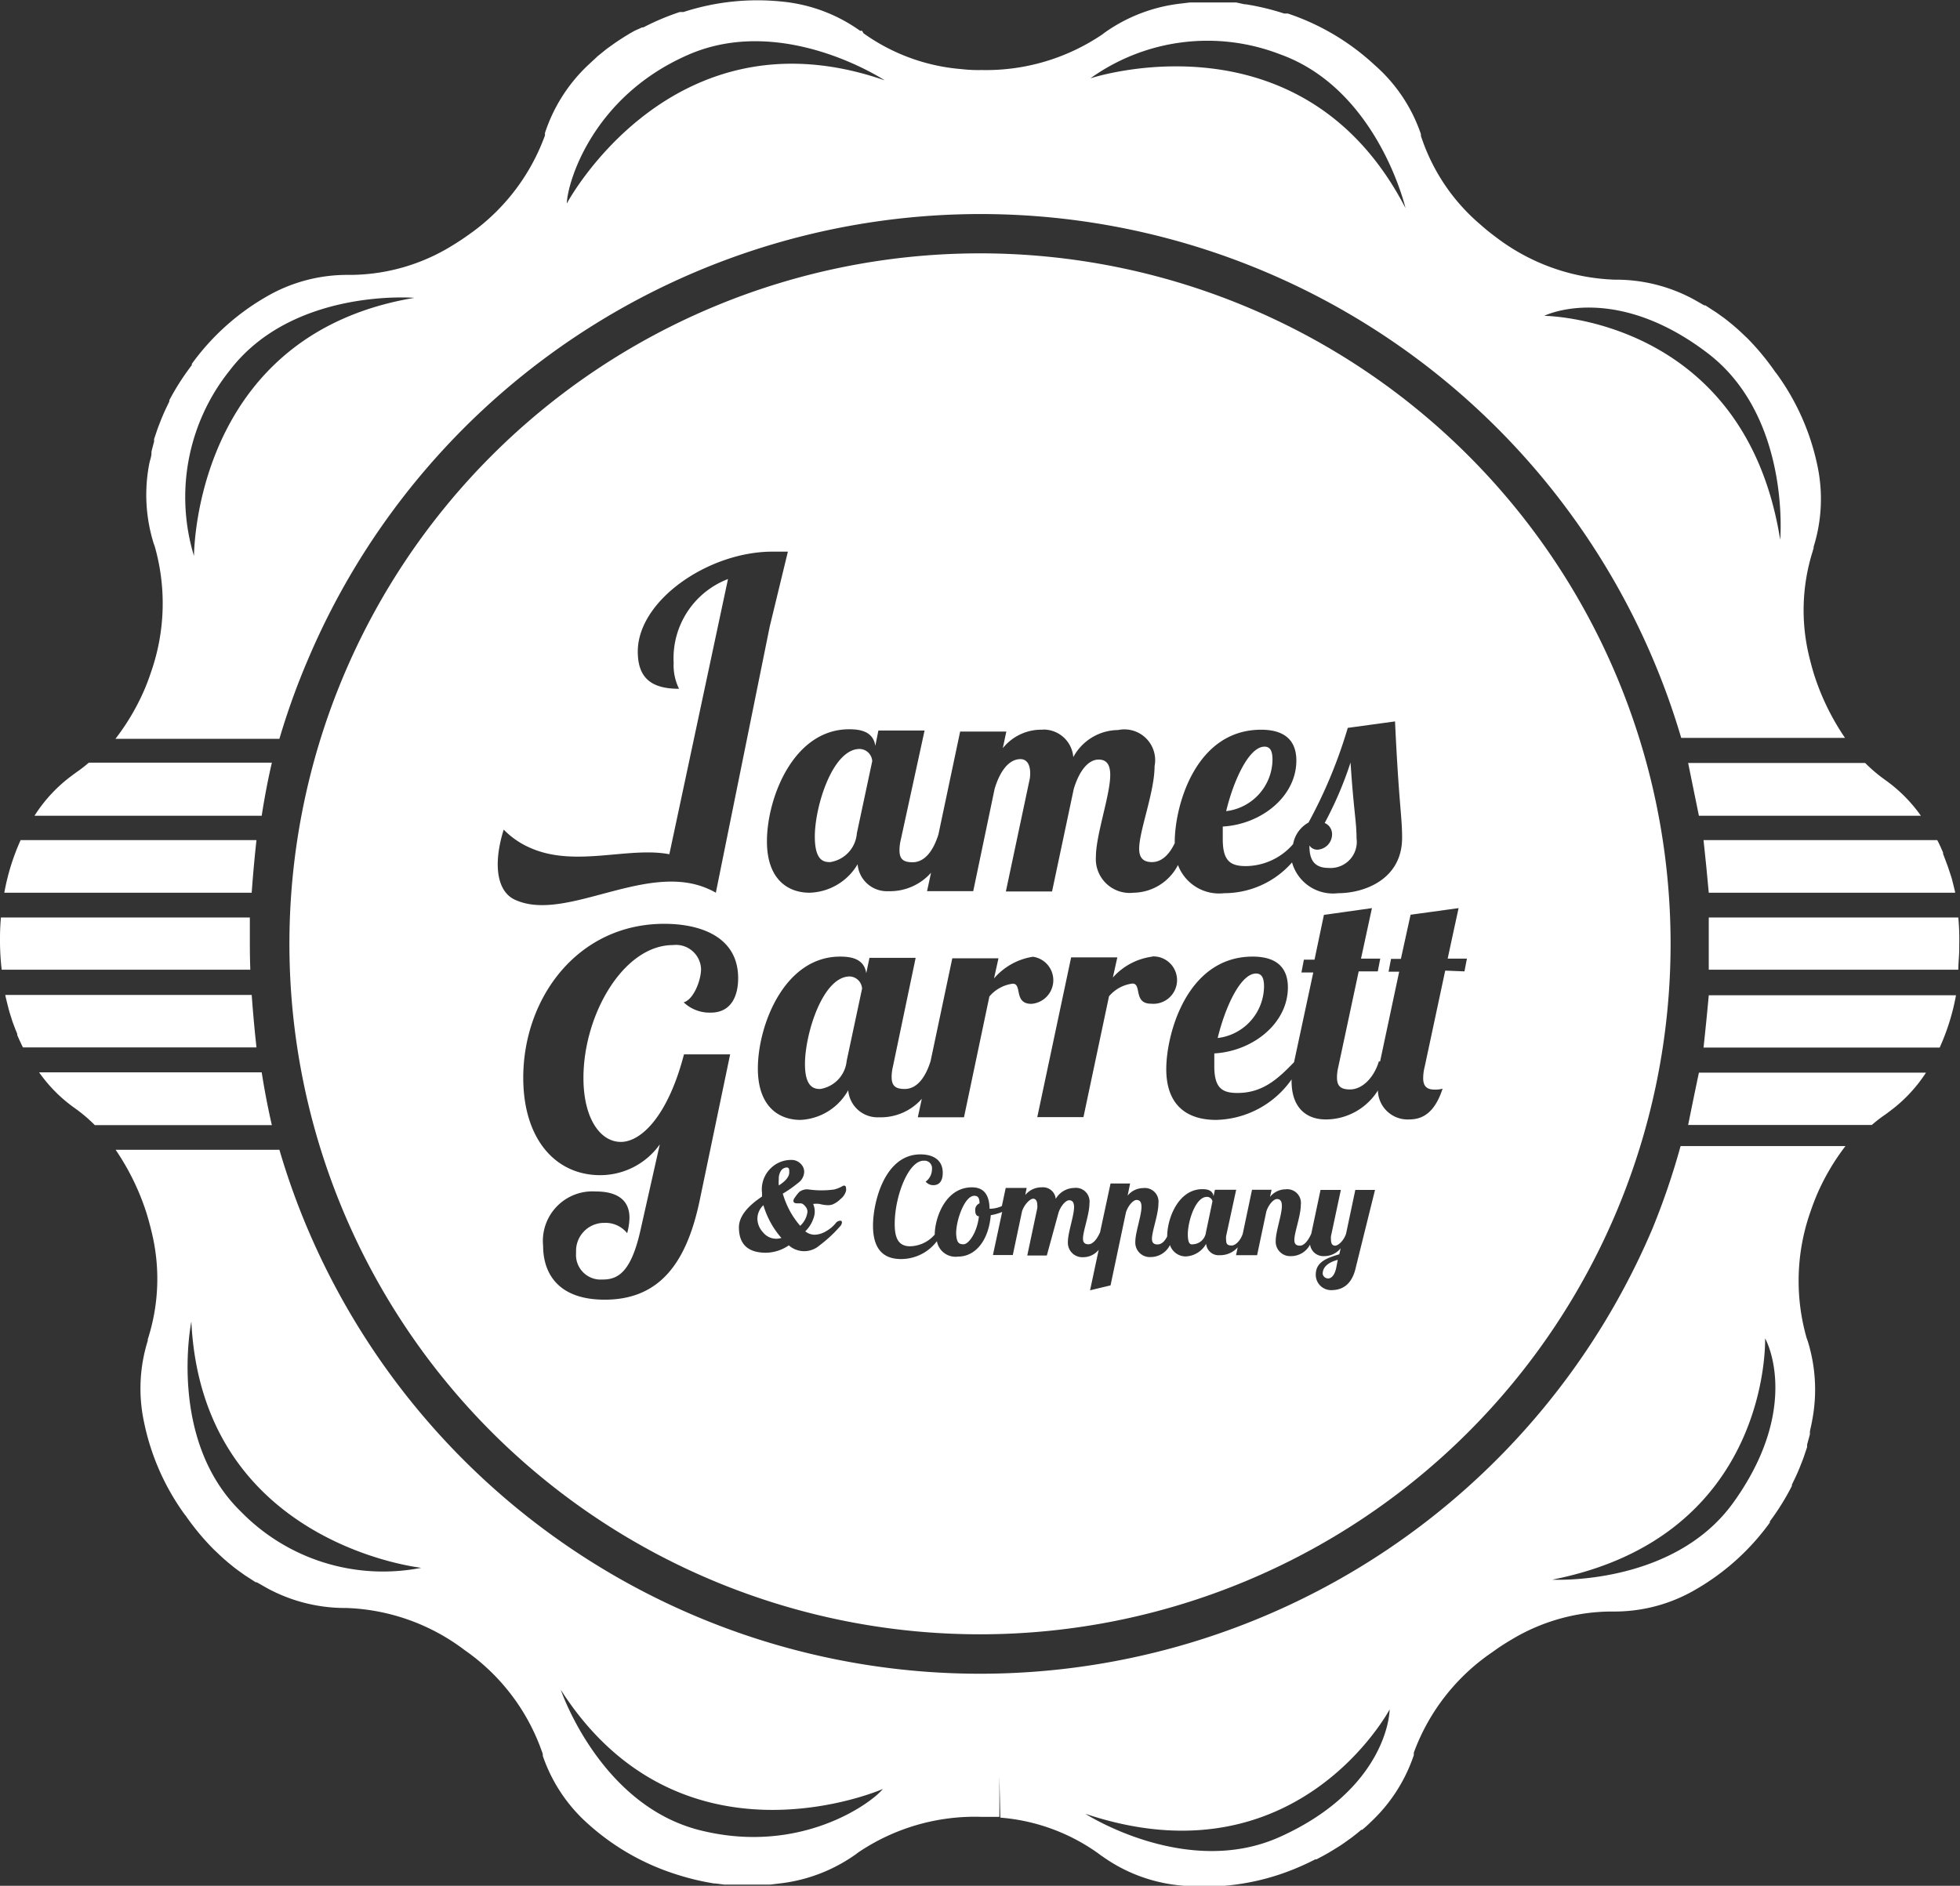 <svg xmlns="http://www.w3.org/2000/svg" viewBox="0 0 127.32 122.52"><rect x="0" y="0" width="127.32" height="122.52" fill="#333333" stroke="none"/><defs><style>.cls-1{fill:#fff;}</style></defs><title>Profile</title><g id="Layer_2" data-name="Layer 2"><g id="Layer_1-2" data-name="Layer 1"><path class="cls-1" d="M49.2,79.18a1.32,1.32,0,0,0,.37.89,1.09,1.09,0,0,0,.83.41,1.2,1.2,0,0,0,.36-.05,5.63,5.63,0,0,1-1.17-2.13A1.22,1.22,0,0,0,49.2,79.18Z"/><path class="cls-1" d="M51.27,76.17c0-.19,0-.3-.15-.32a.48.48,0,0,0-.41.25.93.93,0,0,0-.12.51,2.36,2.36,0,0,0,0,.41Q51.27,76.58,51.27,76.17Z"/><path class="cls-1" d="M82.66,49.36c0-.52-.12-.85-.52-.85-1,0-2,2.16-2.49,4.19A3.41,3.41,0,0,0,82.66,49.36Z"/><path class="cls-1" d="M86.32,56.39a1.7,1.7,0,0,0,1.8-1.93c0-1.08-.18-1.72-.39-4.92a23.77,23.77,0,0,1-1.68,3.93.78.78,0,0,1,.48.73,1,1,0,0,1-.91,1,.6.6,0,0,1-.56-.27C85.05,55.9,85.4,56.39,86.32,56.39Z"/><path class="cls-1" d="M55.84,48.66c-1.76,0-2.91,3.74-2.91,5.69,0,1.64.64,1.66,1,1.66a2.05,2.05,0,0,0,1.73-1.87l1-4.69A.84.84,0,0,0,55.84,48.66Z"/><path class="cls-1" d="M55.2,63.44c-1.76,0-2.91,3.74-2.91,5.69,0,1.6.67,1.62,1,1.62A2.05,2.05,0,0,0,55,68.92l1-4.69A.84.84,0,0,0,55.2,63.44Z"/><path class="cls-1" d="M62.59,80.84c.34,0,.89-.78,1-1.82-.18,0-.24-.19-.24-.37a.46.46,0,0,1,.28-.47c0-.36-.11-.49-.34-.49-.63,0-1.18,1.58-1.18,2.44C62.14,80.71,62.26,80.84,62.59,80.84Z"/><path class="cls-1" d="M82.11,64.1c0-.52-.12-.85-.52-.85-1,0-2,2.16-2.49,4.19A3.41,3.41,0,0,0,82.11,64.1Z"/><path class="cls-1" d="M77.6,80.83a.89.89,0,0,0,.74-.78l.42-2a.36.36,0,0,0-.36-.29c-.75,0-1.24,1.6-1.24,2.43S77.45,80.83,77.6,80.83Z"/><path class="cls-1" d="M85.92,82.76a.36.36,0,0,0,.36.3c.17,0,.41-.16.52-.69l.1-.52C86.34,82,85.92,82.28,85.92,82.76Z"/><path class="cls-1" d="M17,69.67H2.54a9.64,9.64,0,0,0,2.24,2.27l.14.1A9.84,9.84,0,0,1,6.16,73.1h11.5Q17.27,71.4,17,69.67Z"/><path class="cls-1" d="M16.66,54.58H1.34A14.59,14.59,0,0,0,.28,58H16.35Q16.47,56.32,16.66,54.58Z"/><path class="cls-1" d="M20,42.86a47.45,47.45,0,0,1,89.21,5.08h10.64a15.85,15.85,0,0,1-2-4.09c-.13-.42-.24-.83-.34-1.25a12.71,12.71,0,0,1,.24-6.78,1,1,0,0,1,.06-.19v-.1a10.42,10.42,0,0,0,.23-5.36,15.51,15.51,0,0,0-2.66-5.93l-.06-.07-.09-.13a16.47,16.47,0,0,0-1.66-2l-.06-.06-.4-.38-.25-.23-.29-.25-.38-.31-.21-.16-.49-.35-.14-.09-.57-.37h-.07l-.65-.37a10.6,10.6,0,0,0-5-1.3h-.17a13.47,13.47,0,0,1-7.7-2.75c-.35-.26-.69-.53-1-.81A12.71,12.71,0,0,1,92.36,9a1.37,1.37,0,0,1-.06-.19v-.1a10.4,10.4,0,0,0-3-4.48A15.49,15.49,0,0,0,83.66.88h-.09l-.15,0a16.12,16.12,0,0,0-2.49-.6h-.08L80.3.16h-3l-.75.09a10.59,10.59,0,0,0-4.82,1.89l-.13.1a13.47,13.47,0,0,1-7.85,2.31,9.14,9.14,0,0,1-1.29-.06,12.67,12.67,0,0,1-6.37-2.33L56,2,55.87,2a10.41,10.41,0,0,0-5-1.89A15.52,15.52,0,0,0,44.4.78h-.24a16.13,16.13,0,0,0-2.37,1h-.08L41.22,2l-.3.17-.33.2-.42.27-.22.15-.49.35-.13.1-.53.43-.06.06-.55.51A10.6,10.6,0,0,0,35.4,8.64V8.8a13.47,13.47,0,0,1-5,6.48c-.36.26-.72.49-1.08.71a12.71,12.71,0,0,1-6.52,1.87h-.35a10.43,10.43,0,0,0-5.17,1.43,15.51,15.51,0,0,0-4.82,4.35l0,.08-.09.12A16.32,16.32,0,0,0,11,26v.08l-.24.5-.14.31-.15.36-.18.46-.09.25c-.06.19-.13.38-.19.57v.16c-.06.22-.12.44-.17.66v.08c0,.25-.11.49-.15.73a10.61,10.61,0,0,0,.3,5.17l.06.16a13.53,13.53,0,0,1-.24,8.18c-.14.42-.29.82-.46,1.21A14.86,14.86,0,0,1,7.5,48H18.15A46.58,46.58,0,0,1,20,42.86ZM111,23c5.34,4.15,4.64,12.07,4.64,12.07-2.3-14.47-15.33-14.55-15.33-14.55C101.45,20,105.66,18.89,111,23ZM83.13,3.52c6.37,2.27,8.17,10,8.17,10C84.58.52,70.83,5.09,70.83,5.09A13.06,13.06,0,0,1,83.13,3.52Zm-38.47.06C50.84.84,57.47,5.22,57.47,5.22c-13.83-4.81-20.65,8-20.65,8C36.85,11.91,38.44,6.32,44.66,3.58ZM12.6,36.12a13.16,13.16,0,0,1,2.32-12.05c4.1-5.38,12-4.72,12-4.72C13.29,21.63,12.63,34.59,12.6,36.12Z"/><path class="cls-1" d="M16.35,64.64H.35v.06l.09.37.12.48.07.25.18.57.06.16c.08.22.16.43.25.64v.08c.1.23.2.46.31.68l.06.12H16.66Q16.47,66.32,16.35,64.64Z"/><path class="cls-1" d="M16.23,61.32V59.61H.06Q0,60.27,0,60.95v.25A16.09,16.09,0,0,0,.11,63H16.26Q16.23,62.17,16.23,61.32Z"/><path class="cls-1" d="M17.66,49.55H5.77a9.39,9.39,0,0,1-.83.64l-.18.13-.09.07A9.69,9.69,0,0,0,2.24,53H17Q17.27,51.24,17.66,49.55Z"/><path class="cls-1" d="M110.66,68.06H126a14.56,14.56,0,0,0,1.06-3.4H111Q110.85,66.32,110.66,68.06Z"/><path class="cls-1" d="M109.66,73.09h11.93a9.06,9.06,0,0,1,.82-.64l.17-.12.09-.07a9.64,9.64,0,0,0,2.44-2.57H110.36Q110,71.4,109.66,73.09Z"/><path class="cls-1" d="M127.21,59.61H111V63h16.21c0-.44.06-.89.06-1.34v-.24h0A15.13,15.13,0,0,0,127.21,59.61Z"/><path class="cls-1" d="M111,58h16v-.06l-.09-.37-.12-.48-.08-.25q-.09-.29-.19-.57l-.06-.16-.24-.64v-.08c-.1-.23-.2-.46-.31-.68l-.07-.13H110.66Q110.85,56.32,111,58Z"/><path class="cls-1" d="M110.36,53h14.42a9.73,9.73,0,0,0-2.24-2.27l-.14-.1a10,10,0,0,1-1.24-1.06h-11.5Q110,51.24,110.36,53Z"/><path class="cls-1" d="M107.36,79.78a47.45,47.45,0,0,1-87.4,0,46.58,46.58,0,0,1-1.81-5.08H7.51a15.86,15.86,0,0,1,2,4.09c.13.42.24.83.34,1.25a12.76,12.76,0,0,1-.19,6.78A1,1,0,0,1,9.6,87v.1a10.41,10.41,0,0,0-.23,5.36A15.49,15.49,0,0,0,12,98.4l.06.07.09.13a16.34,16.34,0,0,0,1.67,2l.06.06.4.38.25.23.29.25.38.31.21.16.49.35.14.09.57.37h.07l.65.37a10.61,10.61,0,0,0,5,1.3h.17a13.46,13.46,0,0,1,7.7,2.75,13.43,13.43,0,0,1,5,6.57,1,1,0,0,1,.06.19v.1a10.41,10.41,0,0,0,3,4.47,15.52,15.52,0,0,0,5.65,3.22,16.56,16.56,0,0,0,2.49.6h.09l.55.07h3l.75-.09a10.58,10.58,0,0,0,4.82-1.89l.13-.1a13.52,13.52,0,0,1,8-2.32h1.18l0-2.6.06,2.65a12.66,12.66,0,0,1,6.37,2.33l.16.12.09.06a10.39,10.39,0,0,0,5,1.89,15.5,15.5,0,0,0,6.47-.69,16.34,16.34,0,0,0,2.37-1h.08l.49-.26.3-.17.33-.2.42-.26.22-.15.49-.35.13-.1c.18-.14.36-.28.53-.43l.06,0c.19-.16.38-.33.55-.5a10.54,10.54,0,0,0,2.8-4.35v-.16a13.52,13.52,0,0,1,5.1-6.53,13.84,13.84,0,0,1,1.17-.77,12.67,12.67,0,0,1,6.52-1.87h.35a10.43,10.43,0,0,0,5.17-1.43,15.49,15.49,0,0,0,4.82-4.35l0-.08.09-.12a16,16,0,0,0,1.34-2.18v-.08l.24-.5.14-.31.15-.36.18-.46.09-.25c.06-.19.13-.38.19-.57v-.16l.18-.66V93c.05-.25.11-.49.15-.73a10.6,10.6,0,0,0-.3-5.17l-.06-.16a13.51,13.51,0,0,1,.23-8.17q.21-.62.46-1.21a14.8,14.8,0,0,1,1.83-3.1H109.17A47.49,47.49,0,0,1,107.36,79.78ZM15.66,98.22c-4.8-4.66-3.23-12.36-3.23-12.36.7,14.47,14.94,16,14.94,16A12.9,12.9,0,0,1,15.66,98.22ZM45.43,118.9h0c-6.48-1.65-9-9.11-9-9.11,7.81,12.2,20.92,6.44,20.92,6.44C56.57,117.19,51.92,120.55,45.43,118.9Zm37.76.42,0,0c-6.08,2.78-12.69-1.48-12.69-1.48,13.73,4.61,19.77-6.78,19.77-6.78C90.23,112.32,89.27,116.56,83.19,119.32Zm31.47-32.37c.59,1.12,1.84,5.25-2.07,10.68s-11.76,5-11.76,5C115.08,99.83,114.66,86.95,114.66,86.95Z"/><path class="cls-1" d="M63.66,16.46a44.86,44.86,0,1,0,44.86,44.86A44.86,44.86,0,0,0,63.66,16.46ZM93.17,70.79a1.66,1.66,0,0,0,.54-.06c-.58,1.78-1.5,2-2.2,2a1.93,1.93,0,0,1-2-1.8s0-.06,0-.09a4,4,0,0,1-3.39,1.89c-1.25,0-2.22-.75-2.22-2.49v-.11A6.15,6.15,0,0,1,79,72.76c-1.95,0-3.24-1-3.24-3.3s1.35-7.31,5.61-7.31c1.84,0,2.29,1,2.29,2,0,2.35-2.29,4.15-4.78,4.29v.83c0,1.41.5,1.74,1.5,1.74,1.64,0,2.63-.91,3.68-2l1.25-5.83h-.77l.16-.83h.69L86,59.44,89.12,59l-.71,3.28h1.25l-.16.83H88.26l-1.33,6.23a2.87,2.87,0,0,0-.08.67c0,.58.27.77.85.77.81,0,1.56-.79,1.87-1.82h.08l1.24-5.83H90.2l.16-.83H91l.63-2.87L94.75,59s-.31,1.41-.71,3.28h1.25l-.16.83-1.25-.05-1.33,6.23a3.08,3.08,0,0,0-.1.73C92.44,70.48,92.61,70.79,93.17,70.79ZM52.89,79a2.16,2.16,0,0,1-.58,1,1,1,0,0,0,.58.22,1.5,1.5,0,0,0,.79-.24,2.14,2.14,0,0,0,.59-.49.4.4,0,0,1,.3-.18.1.1,0,0,1,.12.12.37.37,0,0,1-.09.21,8.57,8.57,0,0,1-1.36,1.27,1.51,1.51,0,0,1-2,0,2.68,2.68,0,0,1-1.48.48Q48,81.39,48,79.74q0-1,1.5-2V77.5a1.91,1.91,0,0,1,.61-1.64,1.88,1.88,0,0,1,1.29-.5.83.83,0,0,1,.65.29.72.72,0,0,1,.19.48.92.92,0,0,1-.39.72,7.81,7.81,0,0,1-1,.7,5.73,5.73,0,0,0,.5,1.2,5.56,5.56,0,0,0,.63.89,1.47,1.47,0,0,0,.47-.89.48.48,0,0,0-.09-.31c-.12-.17-.24-.26-.36-.26h-.22q-.24,0-.24-.16a.3.3,0,0,1,.05-.15,3.07,3.07,0,0,1,.32-.42.82.82,0,0,1,.63-.17,6,6,0,0,0,1.65,0,2.29,2.29,0,0,0,.51-.2.21.21,0,0,1,.13-.05c.09,0,.13.06.13.19a.57.57,0,0,1,0,.14,1,1,0,0,1-.36.54,1.62,1.62,0,0,1-.51.35.86.86,0,0,1-.33.05,2.32,2.32,0,0,1-.52-.08,1.64,1.64,0,0,0-.42,0A1.2,1.2,0,0,1,52.89,79ZM43.72,61.4c-3.22,0-5.82,4.52-5.82,8.63,0,2.65,1.1,4.16,2.43,4.16s3.07-1.71,4.1-5.69h3l-2,9.59c-.84,3.91-2.55,6.35-6.15,6.35-3.07,0-4-1.76-4-3.5a3.22,3.22,0,0,1,3.42-3.53c.69,0,2.19.12,2.19,1.71a4.1,4.1,0,0,1-.15,1,1.8,1.8,0,0,0-1.48-.67,1.82,1.82,0,0,0-1.84,1.81q0,.08,0,.16a1.6,1.6,0,0,0,1.48,1.71h.26c1,0,1.83-.51,2.43-3.14l1.27-5.64a4.75,4.75,0,0,1-3.87,2c-2.91,0-5-2.35-5-6.33,0-5.18,3.53-10,9.16-10,2.4,0,4.8.87,4.8,3.53,0,1.2-.48,2.24-1.78,2.24a2.44,2.44,0,0,1-1.76-.67c.64-.17,1.13-1.42,1.13-2.17A1.63,1.63,0,0,0,43.72,61.4Zm24-14a1.94,1.94,0,0,1,2,1.79,3.34,3.34,0,0,1,2.91-1.76A2,2,0,0,1,75,49.78c0,1.68-1,4.19-1,5.36,0,.52.2.87.83.87s1.12-.48,1.48-1.23v-.06c0-2.37,1.35-7.31,5.61-7.31,1.84,0,2.29,1,2.29,2,0,2.35-2.29,4.15-4.78,4.29v.83c0,1.41.5,1.74,1.5,1.74A4.1,4.1,0,0,0,84,54.84a2,2,0,0,1,1-1.4,31.39,31.39,0,0,0,2.55-6.15l3.07-.42c.25,5.38.46,6.15.46,7.56,0,2.7-2.45,3.6-4.15,3.6a2.76,2.76,0,0,1-3-2,5.86,5.86,0,0,1-4.41,2,2.85,2.85,0,0,1-3-1.83A3.3,3.3,0,0,1,73.64,58a2.2,2.2,0,0,1-2.45-2.35c0-1.41.93-4,.93-5.3,0-.69-.25-1-.75-1-.75,0-1.31.87-1.62,1.91l-1.41,6.66h-3l1.52-7.17a2,2,0,0,0,.06-.52c0-.46-.16-.91-.63-.91-.81,0-1.37.89-1.68,1.93L63.22,57.9h-3l.26-1.2a3.56,3.56,0,0,1-2.77,1.2,1.91,1.91,0,0,1-2-1.75v0A3.75,3.75,0,0,1,52.59,58c-1.41,0-2.77-.87-2.77-3.34,0-2.81,1.72-7.28,5.34-7.28.69,0,1.56.12,1.7,1.08l.2-1h3l-1.55,7.12a2.89,2.89,0,0,0-.08.67c0,.58.27.77.85.77.81,0,1.36-.78,1.68-1.81l1.41-6.68h3l-.23,1.08A3.2,3.2,0,0,1,67.76,47.41Zm7.11,14.74a1.54,1.54,0,1,1-.06,3.07c-1.17,0-.58-1.31-1.21-1.31a2.39,2.39,0,0,0-1.52.83l-1.66,7.85h-3l2.2-10.38h3l-.29,1.31A4.15,4.15,0,0,1,74.87,62.15ZM43.76,43.06a3.46,3.46,0,0,0,.35,1.69c-1.72,0-2.68-.63-2.68-2.42,0-3.32,4.59-6.49,8.75-6.49h1L50,40.71,46.5,58a4.3,4.3,0,0,0-.52-.26c-4-1.76-9.18,2.17-12.45.75C32.29,58,32,56.2,32.72,53.9a5.41,5.41,0,0,0,1.76,1.2c2.9,1.27,6.35-.11,9,.4l3.81-17.88A5.51,5.51,0,0,0,43.76,43.06ZM52,72.76c-1.41,0-2.77-.87-2.77-3.34,0-2.81,1.72-7.27,5.34-7.27.69,0,1.56.12,1.7,1.08l.21-1h3L58,69.31a2.87,2.87,0,0,0-.08.67c0,.58.27.77.85.77.81,0,1.36-.78,1.68-1.81l1.41-6.68h3l-.29,1.31a4.15,4.15,0,0,1,2.53-1.41A1.54,1.54,0,0,1,67,65.22c-1.17,0-.58-1.31-1.21-1.31a2.39,2.39,0,0,0-1.52.83l-1.65,7.85h-3l.26-1.2a3.56,3.56,0,0,1-2.78,1.2,1.91,1.91,0,0,1-2-1.76h0A3.75,3.75,0,0,1,52,72.76ZM59.79,75c.79,0,1.45.33,1.45,1.2,0,.44-.16.8-.61.8a.64.64,0,0,1-.5-.23,1,1,0,0,0,.41-.81.49.49,0,0,0-.43-.55H60c-1,0-1.88,2.33-1.88,4.1,0,.85.19,1.46,1,1.46a2.18,2.18,0,0,0,1.6-.76c0-1,.65-3.07,2.42-3.07.75,0,1.13.47,1.14,1.39h.09a2,2,0,0,0,.71-.17l.25-1.18h1.36l-.09.46a1.36,1.36,0,0,1,1.08-.5.83.83,0,0,1,.9.75h0a1.42,1.42,0,0,1,1.19-.71.89.89,0,0,1,1,1c0,.72-.42,1.79-.42,2.29,0,.23.09.37.36.37s.55-.32.75-.78l.68-3.17h1.27l-.16.79a1.31,1.31,0,0,1,1-.49.89.89,0,0,1,1,1c0,.72-.42,1.79-.42,2.29,0,.23.09.37.36.37s.47-.21.63-.52c0-1.2.74-3.07,2.28-3.07.3,0,.67.05.73.46l.09-.42H80.3l-.65,3a1.21,1.21,0,0,0,0,.29c0,.25.11.33.36.33s.58-.33.72-.77l.6-2.85H82.6l-.1.46a1.31,1.31,0,0,1,1-.49.89.89,0,0,1,1,1c0,.72-.42,1.79-.42,2.29,0,.23.09.37.36.37s.54-.32.74-.78l.6-2.84H87.1l-.64,3a.94.94,0,0,0,0,.23c0,.21.06.39.27.39s.57-.34.71-.78l.6-2.84h1.28l-1.24,5c-.27,1.27-1,1.51-1.61,1.51a1,1,0,0,1-1-1c0-.82.69-1.08,1.53-1.33l.09-.39a1.37,1.37,0,0,1-1.08.51.87.87,0,0,1-.91-.75,1.39,1.39,0,0,1-1.23.75.94.94,0,0,1-1-1c0-.6.4-1.69.4-2.26,0-.3-.1-.45-.32-.45s-.55.37-.69.81l-.6,2.84H80.29l.11-.51a1.52,1.52,0,0,1-1.18.51.81.81,0,0,1-.87-.74v0a1.6,1.6,0,0,1-1.32.82A1.08,1.08,0,0,1,76,80.89a1.4,1.4,0,0,1-1.25.78.94.94,0,0,1-1-1c0-.6.4-1.69.4-2.26,0-.3-.1-.45-.32-.45s-.55.37-.69.81l-1,4.74-1.33.32.56-2.63a1.3,1.3,0,0,1-1,.48.94.94,0,0,1-1-1c0-.6.4-1.69.4-2.25,0-.3-.1-.45-.32-.45s-.55.37-.69.81L68,81.57H66.73l.65-3.07a.91.91,0,0,0,0-.23c0-.19-.07-.39-.27-.39s-.58.38-.72.82l-.6,2.84H64.5l.6-2.8a3.56,3.56,0,0,1-.74.21c-.14,1.65-1,2.69-2.12,2.69a1.23,1.23,0,0,1-1.38-1,2.92,2.92,0,0,1-2.33,1.16c-1.16,0-1.82-.66-1.82-2.17S57.46,75,59.79,75Z"/></g></g></svg>